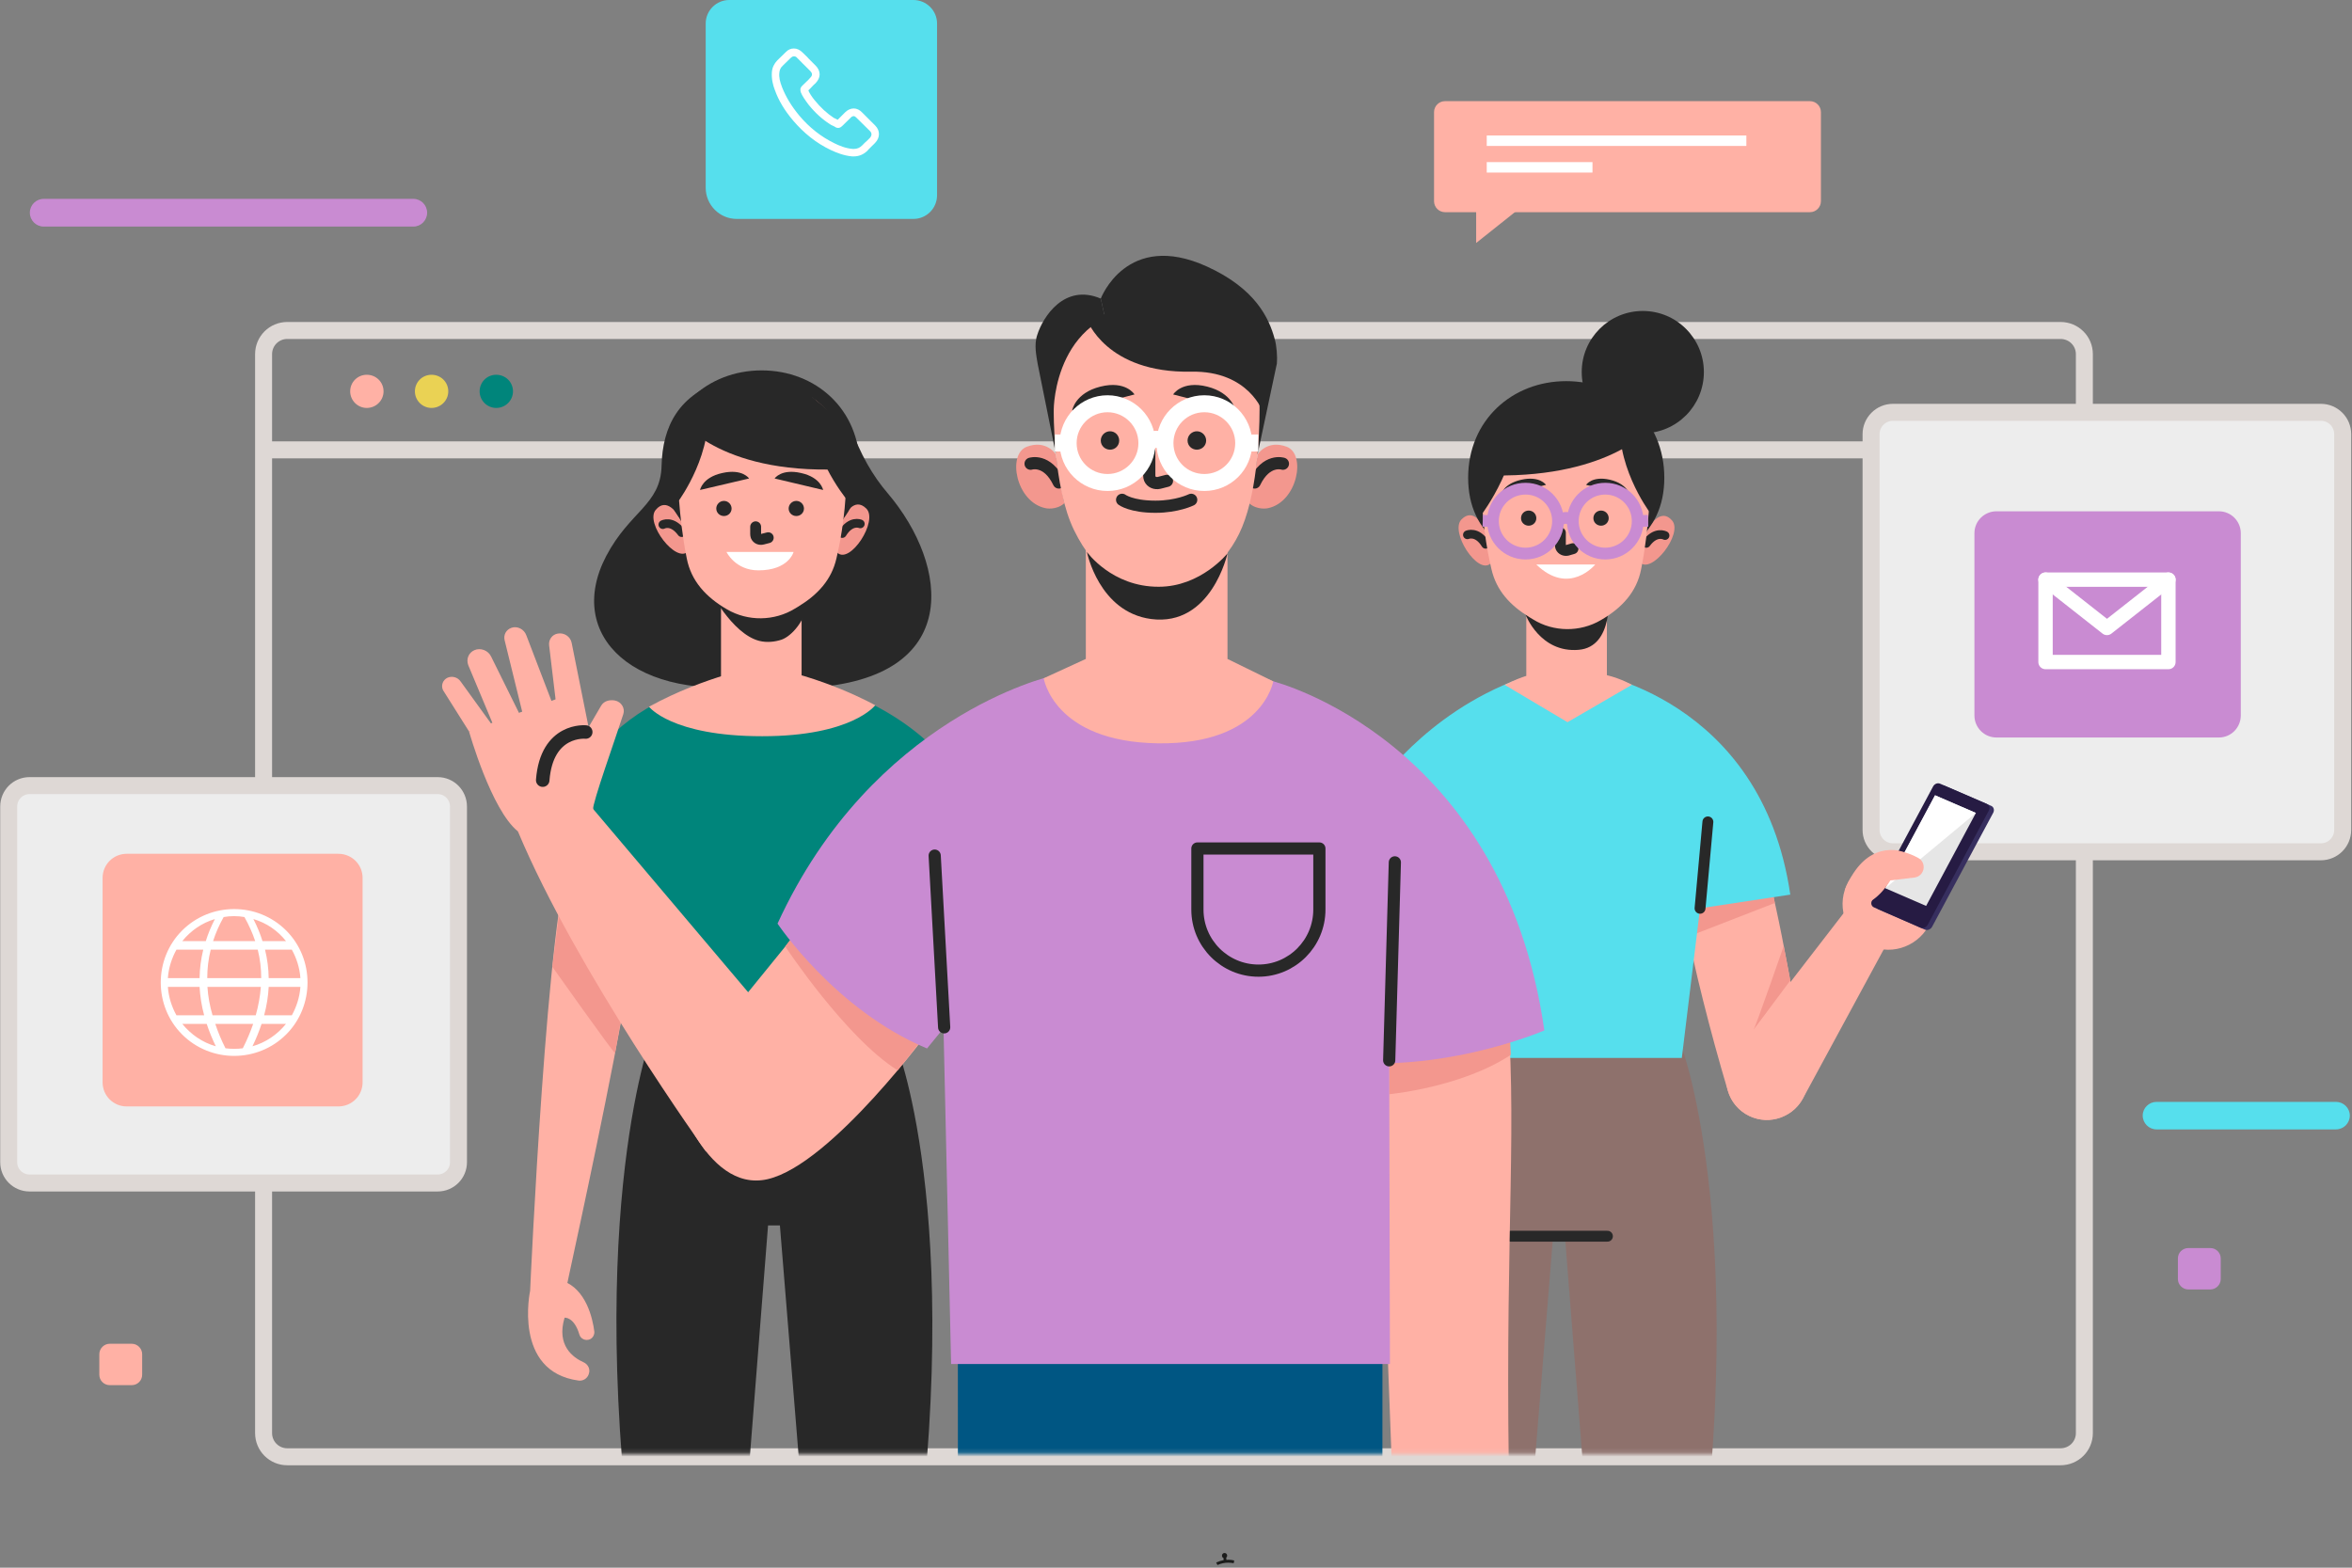 <svg width="540" height="360" viewBox="0 0 540 360" fill="none" xmlns="http://www.w3.org/2000/svg">
<rect x="0" y="0" width="540" height="360" fill="#808080" stroke="none"/>
<path d="M60.518 103.306H478.554" stroke="#DED8D5" stroke-width="3.9"/>
<path d="M473.071 334.53H65.959C62.945 334.53 60.518 332.102 60.518 329.088V81.33C60.518 78.316 62.945 75.889 65.959 75.889H473.071C476.126 75.889 478.554 78.316 478.554 81.33V329.088C478.554 332.102 476.126 334.53 473.071 334.53Z" stroke="#DED8D5" stroke-width="3.9"/>
<path d="M88.06 89.869C88.06 91.962 86.344 93.678 84.21 93.678C82.117 93.678 80.4 91.962 80.4 89.869C80.4 87.734 82.117 86.06 84.21 86.06C86.344 86.06 88.06 87.734 88.06 89.869Z" fill="#FFB1A5"/>
<path d="M102.92 89.869C102.92 91.962 101.204 93.678 99.069 93.678C96.976 93.678 95.26 91.962 95.26 89.869C95.26 87.734 96.976 86.06 99.069 86.06C101.204 86.06 102.92 87.734 102.92 89.869Z" fill="#EAD254"/>
<path d="M117.779 89.869C117.779 91.962 116.063 93.678 113.928 93.678C111.835 93.678 110.119 91.962 110.119 89.869C110.119 87.734 111.835 86.06 113.928 86.06C116.063 86.06 117.779 87.734 117.779 89.869Z" fill="#00857B"/>
<path d="M532.844 195.603H434.603C431.84 195.603 429.58 193.342 429.58 190.58V99.706C429.58 96.943 431.84 94.683 434.603 94.683H532.844C535.648 94.683 537.867 96.943 537.867 99.706V190.58C537.867 193.342 535.648 195.603 532.844 195.603Z" fill="#EDEDED"/>
<path d="M532.844 195.603H434.603C431.84 195.603 429.58 193.342 429.58 190.58V99.706C429.58 96.943 431.84 94.683 434.603 94.683H532.844C535.648 94.683 537.867 96.943 537.867 99.706V190.58C537.867 193.342 535.648 195.603 532.844 195.603Z" stroke="#DED8D5" stroke-width="3.9"/>
<path d="M458.378 169.358H509.445C512.208 169.358 514.468 167.097 514.468 164.293V122.435C514.468 119.672 512.208 117.412 509.445 117.412H458.378C455.574 117.412 453.313 119.672 453.313 122.435V164.293C453.313 167.097 455.574 169.358 458.378 169.358Z" fill="#C98BD2"/>
<path d="M497.851 152.028H473.95H469.639V133.109H497.851V137.839V152.028Z" stroke="white" stroke-width="3.3" stroke-linecap="round" stroke-linejoin="round"/>
<path d="M469.639 133.109L483.745 144.201L497.851 133.109" stroke="white" stroke-width="3.3" stroke-linecap="round" stroke-linejoin="round"/>
<path d="M100.492 271.659H6.772C4.135 271.659 2 269.524 2 266.887V185.222C2 182.543 4.135 180.408 6.772 180.408H100.492C103.129 180.408 105.264 182.543 105.264 185.222V266.887C105.264 269.524 103.129 271.659 100.492 271.659Z" fill="#EDEDED"/>
<path d="M100.492 271.659H6.772C4.135 271.659 2 269.524 2 266.887V185.222C2 182.543 4.135 180.408 6.772 180.408H100.492C103.129 180.408 105.264 182.543 105.264 185.222V266.887C105.264 269.524 103.129 271.659 100.492 271.659Z" stroke="#DED8D5" stroke-width="3.9"/>
<path d="M77.679 254.078H29.082C26.026 254.078 23.557 251.609 23.557 248.553V201.588C23.557 198.533 26.026 196.063 29.082 196.063H77.679C80.777 196.063 83.246 198.533 83.246 201.588V248.553C83.246 251.609 80.777 254.078 77.679 254.078Z" fill="#FFB1A5"/>
<path fill-rule="evenodd" clip-rule="evenodd" d="M65.707 213.685C72.237 220.215 72.237 231.015 65.707 237.545C59.136 244.116 48.378 244.116 41.807 237.545C35.277 231.015 35.277 220.215 41.807 213.685C48.378 207.114 59.136 207.114 65.707 213.685ZM58.173 211.048C59.038 212.723 59.736 214.411 60.266 216.113H65.666C63.782 213.727 61.187 211.927 58.173 211.048ZM59.973 224.61C59.973 222.434 59.722 220.257 59.178 218.081H48.378C47.834 220.257 47.583 222.434 47.583 224.61H59.973ZM47.625 226.62C47.764 228.796 48.155 230.973 48.797 233.149H58.717C59.331 230.973 59.722 228.796 59.889 226.62H47.625ZM51.35 210.588C50.318 212.43 49.508 214.271 48.922 216.113H58.592C57.978 214.271 57.154 212.43 56.122 210.588C55.369 210.448 54.573 210.379 53.736 210.379C52.927 210.379 52.132 210.448 51.35 210.588ZM41.848 216.113H47.248C47.778 214.411 48.476 212.723 49.341 211.048C46.369 211.927 43.774 213.727 41.848 216.113ZM38.542 224.61H45.825C45.853 222.434 46.132 220.257 46.662 218.081H40.509C39.421 220.048 38.709 222.266 38.542 224.61ZM46.871 233.149C46.285 230.973 45.937 228.796 45.825 226.62H38.542C38.709 228.964 39.421 231.182 40.509 233.149H46.871ZM49.55 240.265C48.713 238.535 48.016 236.819 47.457 235.117H41.848C43.816 237.545 46.453 239.386 49.55 240.265ZM55.745 240.726C56.694 238.856 57.489 236.986 58.131 235.117H49.425C50.039 236.986 50.82 238.856 51.769 240.726C52.411 240.809 53.08 240.851 53.778 240.851C54.448 240.851 55.103 240.809 55.745 240.726ZM65.666 235.117H60.057C59.499 236.819 58.801 238.535 57.964 240.265C61.061 239.386 63.698 237.545 65.666 235.117ZM68.972 226.62H61.689C61.578 228.796 61.229 230.973 60.643 233.149H67.005C68.093 231.182 68.805 228.964 68.972 226.62ZM67.005 218.081H60.852C61.382 220.257 61.661 222.434 61.689 224.61H68.972C68.805 222.266 68.093 220.048 67.005 218.081Z" fill="white"/>
<path d="M94.925 52.03H10.037C8.279 52.03 6.855 50.606 6.855 48.848C6.855 47.09 8.279 45.667 10.037 45.667H94.925C96.641 45.667 98.064 47.09 98.064 48.848C98.064 50.606 96.641 52.03 94.925 52.03Z" fill="#C98BD2"/>
<path d="M536.318 259.353H495.129C493.371 259.353 491.948 257.929 491.948 256.171C491.948 254.455 493.371 253.032 495.129 253.032H536.318C538.076 253.032 539.499 254.455 539.499 256.171C539.499 257.929 538.076 259.353 536.318 259.353Z" fill="#56DFED"/>
<path d="M507.478 296.104H502.413C501.116 296.104 500.027 295.016 500.027 293.718V288.988C500.027 287.649 501.116 286.602 502.413 286.602H507.478C508.776 286.602 509.864 287.649 509.864 288.988V293.718C509.864 295.016 508.776 296.104 507.478 296.104Z" fill="#C98BD2"/>
<path d="M30.254 318.079H25.19C23.892 318.079 22.804 317.033 22.804 315.694V310.964C22.804 309.666 23.892 308.578 25.19 308.578H30.254C31.552 308.578 32.64 309.666 32.64 310.964V315.694C32.64 317.033 31.552 318.079 30.254 318.079Z" fill="#FFB1A5"/>
<path d="M415.557 48.723H331.758C330.376 48.723 329.246 47.593 329.246 46.211V25.743C329.246 24.361 330.376 23.231 331.758 23.231H415.557C416.939 23.231 418.069 24.361 418.069 25.743V46.211C418.069 47.593 416.939 48.723 415.557 48.723Z" fill="#FFB1A5"/>
<path d="M341.344 32.314H400.95" stroke="white" stroke-width="2.4"/>
<path d="M341.344 38.426H365.621" stroke="white" stroke-width="2.4"/>
<path d="M338.915 45.835V55.797L351.431 45.835H338.915Z" fill="#FFB1A5"/>
<path d="M209.7 50.272H169.139C165.205 50.272 162.023 47.048 162.023 43.114V5.4C162.023 2.428 164.451 0 167.423 0H209.7C212.714 0 215.141 2.428 215.141 5.4V44.83C215.141 47.844 212.714 50.272 209.7 50.272Z" fill="#56DFED"/>
<path fill-rule="evenodd" clip-rule="evenodd" d="M200.952 32.775C200.742 32.984 200.491 33.277 200.24 33.486C199.877 33.821 199.556 34.142 199.277 34.449C199.235 34.533 199.235 34.533 199.235 34.533C198.356 35.412 197.31 35.914 196.012 35.914C195.845 35.914 195.719 35.914 195.636 35.914C193.71 35.747 191.994 35.035 190.738 34.449C187.39 32.859 184.543 30.556 182.115 27.71C180.106 25.324 178.767 23.106 177.888 20.636C177.511 19.673 177.092 18.166 177.218 16.534C177.302 15.488 177.762 14.608 178.432 13.897L180.357 12.013C180.943 11.385 181.571 11.134 182.283 11.134C182.994 11.134 183.664 11.469 184.208 12.013C184.543 12.306 184.92 12.683 185.255 13.018C185.422 13.227 185.59 13.395 185.757 13.562L187.264 15.069C187.85 15.655 188.185 16.366 188.185 17.078C188.185 17.79 187.85 18.459 187.264 19.087C187.097 19.227 186.929 19.38 186.762 19.548C186.385 19.924 186.008 20.385 185.59 20.762C185.841 21.389 186.343 22.143 186.971 22.938C188.394 24.696 189.859 26.036 191.45 27.082C191.617 27.166 191.785 27.208 191.994 27.333C192.106 27.389 192.217 27.445 192.329 27.501L194.045 25.785C194.589 25.24 195.301 24.905 196.012 24.905C196.682 24.905 197.394 25.24 197.938 25.826L200.952 28.84C202.082 29.97 202.082 31.603 200.952 32.775ZM199.738 30.096L196.682 27.082C196.515 26.915 196.263 26.664 196.012 26.664C195.677 26.664 195.384 26.915 195.259 27.082L193.333 28.966C192.915 29.384 192.371 29.51 191.827 29.217L191.785 29.175C191.617 29.049 191.45 29.008 191.24 28.882C191.031 28.798 190.738 28.673 190.529 28.505C188.771 27.375 187.138 25.91 185.632 24.026C184.836 22.938 184.208 22.101 183.832 21.138V21.055C183.748 20.762 183.622 20.259 184.166 19.715C184.208 19.673 184.208 19.673 184.208 19.673C184.669 19.213 185.087 18.794 185.59 18.334C185.729 18.166 185.883 17.999 186.05 17.831C186.218 17.664 186.427 17.413 186.427 17.078C186.427 16.785 186.218 16.492 186.05 16.325L184.543 14.818C184.334 14.65 184.166 14.441 183.999 14.274C183.692 13.939 183.371 13.618 183.036 13.311C182.827 13.06 182.618 12.934 182.283 12.934C181.948 12.934 181.697 13.143 181.529 13.311L179.688 15.111C179.185 15.571 178.976 16.115 178.934 16.701C178.809 17.706 179.06 18.752 179.562 20.05C180.441 22.268 181.697 24.361 183.539 26.58C185.799 29.259 188.478 31.393 191.575 32.9C192.664 33.445 194.171 34.072 195.761 34.198C195.887 34.198 195.929 34.198 196.054 34.198C196.849 34.198 197.436 33.905 197.98 33.361C198.356 32.984 198.691 32.607 199.068 32.314C199.291 32.091 199.514 31.868 199.738 31.645C200.198 31.101 200.198 30.556 199.738 30.096Z" fill="white"/>
<mask id="mask0_1223_327" style="mask-type:luminance" maskUnits="userSpaceOnUse" x="99" y="55" width="385" height="279">
<path d="M483.493 333.86H99.006V55.349H483.493V333.86Z" fill="white"/>
</mask>
<g mask="url(#mask0_1223_327)">
<path d="M386.131 240.516L355.574 236.414L355.826 239.47L329.706 242.944C329.706 242.944 312.837 285.179 327.697 378.104H348.961L356.579 283.881H359.3L366.709 378.104H387.973C402.832 285.179 386.131 240.516 386.131 240.516Z" fill="#8E716C"/>
<path d="M346.868 283.881H369.053" stroke="#282828" stroke-width="2.5" stroke-linecap="round" stroke-linejoin="round"/>
<path d="M404.005 195.938C401.368 191.752 386.676 191.919 385.922 191.794C381.946 191.333 388.476 222.936 396.722 250.562C398.312 255.836 404.131 258.599 409.195 256.464C409.251 256.436 409.307 256.409 409.363 256.381C413.423 254.664 415.683 250.395 414.888 246.125C410.954 225.28 407.019 200.751 404.005 195.938Z" fill="#FFB1A5"/>
<path d="M407.479 207.365L388.727 214.648L386.969 205.732L406.391 200.877L407.479 207.365Z" fill="#F3978E"/>
<path d="M411.037 225.155C411.037 225.155 402.163 237.084 402.582 236.54C403 235.996 409.53 217.243 409.53 217.243L411.037 225.155Z" fill="#F3978E"/>
<path d="M423.721 209.123L398.271 242.107C394.922 246.418 396.011 252.697 400.573 255.669C405.178 258.641 411.289 257.092 413.926 252.279L435.106 213.183L423.721 209.123Z" fill="#FFB1A5"/>
<path d="M430.334 217.578C424.809 215.82 421.753 209.876 423.553 204.351C425.353 198.826 431.255 195.812 436.78 197.612C442.305 199.37 445.319 205.314 443.561 210.839C441.761 216.322 435.817 219.378 430.334 217.578Z" fill="#FFB1A5"/>
<path d="M441.217 201.295C441.217 201.295 444.063 198.282 438.998 196.189C433.892 194.096 427.571 194.598 423.553 204.351L441.217 201.295Z" fill="#FFB1A5"/>
<path d="M446.491 180.45L457.165 185.055C457.751 185.306 457.96 186.017 457.625 186.645L443.603 212.806C443.268 213.434 442.514 213.727 441.928 213.476L431.296 208.83C430.669 208.579 430.459 207.867 430.794 207.281L444.817 181.078C445.151 180.45 445.905 180.157 446.491 180.45Z" fill="#372F5F"/>
<path d="M445.486 179.99L456.118 184.594C456.704 184.845 456.956 185.557 456.621 186.143L442.598 212.346C442.263 212.974 441.51 213.267 440.924 213.016L430.25 208.369C429.664 208.118 429.455 207.407 429.79 206.821L443.812 180.618C444.147 179.99 444.859 179.697 445.486 179.99Z" fill="#261B43"/>
<path d="M444.272 182.627L453.648 186.687L442.221 208.035L432.845 203.974L444.272 182.627Z" fill="#E6E6E6"/>
<path d="M453.648 186.687L432.845 203.974L444.272 182.627L453.648 186.687Z" fill="white"/>
<path d="M435.901 195.352C435.901 195.352 438.287 195.812 440.422 197.026C441.385 197.528 441.845 198.617 441.594 199.705C441.343 200.668 440.548 201.379 439.585 201.505L434.018 202.174C434.018 202.174 431.13 207.156 427.362 207.742L430.836 198.993L435.901 195.352Z" fill="#FFB1A5"/>
<path d="M365.161 154.373C364.533 154.373 404.424 159.898 411.037 205.439L390.318 208.579L386.132 242.944H328.368L316.898 179.487C316.898 179.487 329.707 161.112 353.482 154.373H365.161Z" fill="#56DFED"/>
<path d="M390.317 208.579L392.117 188.738" stroke="#282828" stroke-width="2.5" stroke-linecap="round" stroke-linejoin="round"/>
<path d="M368.928 155.042V139.22H350.426V155.21C349.464 155.503 347.873 156.089 345.445 157.261L359.886 165.842L374.662 157.261C374.662 157.261 372.318 155.879 368.928 155.042Z" fill="#FFB1A5"/>
<path d="M350.259 141.145C350.259 141.145 353.566 149.977 362.439 149.224C370.602 148.554 369.304 136.29 369.304 136.29L350.259 141.145Z" fill="#282828"/>
<path d="M342.18 129.425C339.25 132.062 332.762 122.058 335.567 119.254C338.371 116.449 340.506 120.844 340.506 120.844L341.762 123.816L342.724 127.876L342.934 128.923L342.18 129.425Z" fill="#F3978E"/>
<path d="M336.906 122.812C336.906 122.812 339.125 121.807 341.092 124.988" stroke="#282828" stroke-width="2" stroke-linecap="round" stroke-linejoin="round"/>
<path d="M376.504 129.132C379.183 131.978 386.467 122.56 383.913 119.547C381.36 116.533 378.848 120.719 378.848 120.719L377.342 123.565L376.086 127.542L375.751 128.546L376.504 129.132Z" fill="#F3978E"/>
<path d="M382.281 122.979C382.281 122.979 380.146 121.807 377.97 124.779" stroke="#282828" stroke-width="2" stroke-linecap="round" stroke-linejoin="round"/>
<path d="M337.074 109.71C337.074 122.937 347.162 129.216 359.594 129.216C372.026 129.216 382.113 122.937 382.113 109.71C382.113 96.525 372.026 87.525 359.594 87.525C347.162 87.525 337.074 96.525 337.074 109.71Z" fill="#282828"/>
<path d="M340.13 110.631C340.13 118.751 341.26 125.783 342.432 130.723C343.562 135.62 346.701 139.011 351.138 141.731L351.975 142.234C356.664 145.164 362.775 145.206 367.547 142.401C372.402 139.597 375.793 135.913 376.797 130.681C378.723 121.179 378.932 110.631 378.932 110.631C378.932 110.631 380.732 90.162 359.803 90.539C338.874 90.958 340.13 110.631 340.13 110.631Z" fill="#FFB1A5"/>
<path d="M358.254 122.351V125.197C358.254 125.365 358.282 125.518 358.338 125.658C358.589 126.244 359.258 126.495 359.845 126.37L361.142 125.993" stroke="#282828" stroke-width="2.5" stroke-linecap="round" stroke-linejoin="round"/>
<path d="M354.947 111.342L344.524 113.77C344.524 113.77 344.985 111.133 349.254 110.17C353.524 109.208 354.947 111.342 354.947 111.342Z" fill="#282828"/>
<path d="M364.156 111.342L374.202 113.77C374.202 113.77 373.742 111.133 369.64 110.17C365.538 109.208 364.156 111.342 364.156 111.342Z" fill="#282828"/>
<path d="M352.729 119.002C352.729 119.965 351.934 120.719 350.971 120.719C350.008 120.719 349.213 119.965 349.213 119.002C349.213 117.998 350.008 117.244 350.971 117.244C351.934 117.244 352.729 117.998 352.729 119.002Z" fill="#282828"/>
<path d="M369.346 119.002C369.346 119.965 368.551 120.719 367.588 120.719C366.625 120.719 365.83 119.965 365.83 119.002C365.83 117.998 366.625 117.244 367.588 117.244C368.551 117.244 369.346 117.998 369.346 119.002Z" fill="#282828"/>
<path d="M352.729 129.634H366.249C366.249 129.634 360.263 136.96 352.729 129.634Z" fill="white"/>
<path d="M357.71 119.672C357.71 123.774 354.361 127.123 350.259 127.123C346.115 127.123 342.767 123.774 342.767 119.672C342.767 115.528 346.115 112.221 350.259 112.221C354.361 112.221 357.71 115.528 357.71 119.672Z" stroke="#C98BD2" stroke-width="2.7"/>
<path d="M376.002 119.672C376.002 123.774 372.653 127.123 368.551 127.123C364.449 127.123 361.101 123.774 361.101 119.672C361.101 115.528 364.449 112.221 368.551 112.221C372.653 112.221 376.002 115.528 376.002 119.672Z" stroke="#C98BD2" stroke-width="2.7"/>
<path d="M357.71 119.672C357.71 119.672 359.468 117.998 361.1 119.672" stroke="#C98BD2" stroke-width="2.7"/>
<path d="M342.767 119.672L340.423 119.588" stroke="#C98BD2" stroke-width="2.7"/>
<path d="M376.002 119.672L378.388 119.588" stroke="#C98BD2" stroke-width="2.7"/>
<path d="M378.639 117.454C378.639 117.454 370.267 106.152 372.193 94.683C372.193 94.683 378.43 97.822 380.02 105.859C381.653 113.938 378.639 117.454 378.639 117.454Z" fill="#282828"/>
<path d="M340.13 118.207C340.13 118.207 349.841 105.357 347.916 93.93C347.916 93.93 341.176 97.822 339.544 105.859C337.911 113.938 340.13 118.207 340.13 118.207Z" fill="#282828"/>
<path d="M377.927 99.204C377.927 99.204 367.212 110.966 337.827 108.957C337.827 108.957 342.306 91.669 356.58 89.869C356.58 89.869 372.988 87.902 377.927 99.204Z" fill="#282828"/>
<path d="M391.196 85.432C391.196 93.218 384.918 99.497 377.174 99.497C369.43 99.497 363.151 93.218 363.151 85.432C363.151 77.689 369.43 71.41 377.174 71.41C384.918 71.41 391.196 77.689 391.196 85.432Z" fill="#282828"/>
<path d="M205.933 240.475L179.813 237L180.064 233.945L149.508 238.005C149.508 238.005 132.849 282.709 147.666 375.634H168.93L176.339 281.412H179.06L186.72 375.634H207.942C222.801 282.709 205.933 240.475 205.933 240.475Z" fill="#282828"/>
<path d="M203.881 113.352C200.323 109.208 197.519 104.352 195.091 97.529C192.496 90.204 184.041 93.176 184.041 93.176C184.041 93.176 177.008 84.135 166.418 87.274C155.786 90.455 152.103 97.99 151.894 106.947C151.684 115.947 144.61 117.328 139.169 127.709C129.583 146.043 145.74 161.488 175.167 157.177V156.926C178.097 157.805 181.613 158.182 185.966 157.93C221.294 155.838 217.862 129.844 203.881 113.352Z" fill="#282828"/>
<path d="M192.287 126.956C195.217 129.593 201.705 119.589 198.9 116.784C196.096 113.98 193.961 118.375 193.961 118.375L192.705 121.347L191.742 125.407L191.533 126.453L192.287 126.956Z" fill="#F3978E"/>
<path d="M197.519 120.3C197.519 120.3 195.342 119.337 193.375 122.519" stroke="#282828" stroke-width="2" stroke-linecap="round" stroke-linejoin="round"/>
<path d="M157.963 126.621C155.284 129.509 148 120.091 150.554 117.077C153.107 114.021 155.619 118.249 155.619 118.249L157.126 121.095L158.381 125.072L158.716 126.076L157.963 126.621Z" fill="#F3978E"/>
<path d="M152.187 120.467C152.187 120.467 154.279 119.295 156.498 122.309" stroke="#282828" stroke-width="2" stroke-linecap="round" stroke-linejoin="round"/>
<path d="M197.393 107.24C197.393 120.467 187.305 126.746 174.873 126.746C162.441 126.746 152.354 120.467 152.354 107.24C152.354 94.013 162.441 85.056 174.873 85.056C187.305 85.056 197.393 94.013 197.393 107.24Z" fill="#282828"/>
<path d="M184.04 160.735H165.539V136.75H184.04V160.735Z" fill="#FFB1A5"/>
<path d="M162.818 135.243C162.818 135.243 167.967 145.54 174.329 147.173C176.004 147.592 177.845 147.424 179.478 146.88C181.864 146.001 184.878 142.443 185.38 138.508L185.631 136.248C185.631 136.248 174.329 142.401 162.818 135.243Z" fill="#282828"/>
<path d="M194.337 108.161C194.337 116.282 193.207 123.314 192.035 128.253C190.905 133.15 187.766 136.541 183.329 139.262L182.491 139.764C177.803 142.652 171.692 142.736 166.92 139.931C162.065 137.127 158.674 133.402 157.67 128.211C155.744 118.709 155.535 108.161 155.535 108.161C155.535 108.161 153.735 87.693 174.664 88.069C195.593 88.488 194.337 108.161 194.337 108.161Z" fill="#FFB1A5"/>
<path d="M173.492 120.97V122.644C173.492 122.812 173.52 122.979 173.576 123.146C173.827 123.732 174.455 123.984 175.083 123.816L176.38 123.481" stroke="#282828" stroke-width="2.5" stroke-linecap="round" stroke-linejoin="round"/>
<path d="M177.846 109.877L188.98 112.514C188.98 112.514 188.478 109.626 183.915 108.622C179.353 107.575 177.846 109.877 177.846 109.877Z" fill="#282828"/>
<path d="M171.985 109.877L160.726 112.514C160.726 112.514 161.228 109.626 165.832 108.622C170.479 107.575 171.985 109.877 171.985 109.877Z" fill="#282828"/>
<path d="M167.967 116.784C167.967 117.747 167.172 118.5 166.209 118.5C165.246 118.5 164.451 117.747 164.451 116.784C164.451 115.821 165.246 115.026 166.209 115.026C167.172 115.026 167.967 115.821 167.967 116.784Z" fill="#282828"/>
<path d="M184.584 116.784C184.584 117.747 183.789 118.5 182.826 118.5C181.864 118.5 181.068 117.747 181.068 116.784C181.068 115.821 181.864 115.026 182.826 115.026C183.789 115.026 184.584 115.821 184.584 116.784Z" fill="#282828"/>
<path d="M166.795 126.746H182.199C182.199 126.746 181.11 130.974 174.12 130.974C168.804 130.974 166.795 126.746 166.795 126.746Z" fill="white"/>
<path d="M155.829 114.984C155.829 114.984 164.201 103.641 162.275 92.213C162.275 92.213 156.038 95.311 154.448 103.389C152.815 111.468 155.829 114.984 155.829 114.984Z" fill="#282828"/>
<path d="M194.338 114.607C194.338 114.607 184.627 102.887 186.552 91.418C186.552 91.418 193.292 95.311 194.924 103.389C196.557 111.468 194.338 114.607 194.338 114.607Z" fill="#282828"/>
<path d="M156.54 96.734C156.54 96.734 166.126 109.626 195.51 107.617C195.51 107.617 192.119 89.2 177.888 87.358C177.888 87.358 161.479 85.391 156.54 96.734Z" fill="#282828"/>
<path d="M129.751 297.192C129.332 297.862 154.196 188.947 146.787 190.58C146.117 190.747 133.183 191.961 131.258 195.854C125.69 207.197 121.714 296.397 121.714 296.397L129.751 297.192Z" fill="#FFB1A5"/>
<path d="M121.714 296.397C121.714 296.397 117.696 314.982 132.848 317.033C133.853 317.159 134.816 316.573 135.151 315.61L135.192 315.484C135.569 314.438 135.025 313.308 134.02 312.847C131.551 311.759 127.7 308.954 129.625 302.592C129.625 302.592 131.802 302.341 133.016 306.443C133.309 307.489 134.481 307.992 135.485 307.531C136.155 307.196 136.532 306.443 136.448 305.731C136.071 302.843 134.606 295.978 129.081 294.095L121.714 296.397Z" fill="#FFB1A5"/>
<path d="M126.82 222.015C126.82 222.015 141.136 242.233 141.219 241.814C141.303 241.437 146.242 213.476 146.242 213.476L128.83 205.942L126.82 222.015Z" fill="#F3978E"/>
<path d="M166.628 156.8C167.256 156.8 131.216 157.428 124.603 202.928L145.322 206.109L149.508 240.475H207.272L218.741 176.976C218.741 176.976 210.621 163.246 186.845 156.507L166.628 156.8Z" fill="#00857B"/>
<path d="M149.005 162.284C149.005 162.284 154.112 169.065 174.999 169.065C195.635 169.065 200.951 161.949 200.951 161.949C200.951 161.949 188.77 155.126 174.622 152.949C174.622 152.949 161.981 155.168 149.005 162.284Z" fill="#FFB1A5"/>
<path d="M219.913 306.443L219.955 397.191H264.869L268.301 306.443H219.913Z" fill="#005683"/>
<path d="M317.401 306.443L317.359 397.191H272.445L269.013 306.443H317.401Z" fill="#005683"/>
<path d="M292.872 338.004H246.451V306.443H292.872V338.004Z" fill="#005683"/>
<path d="M345.78 227.247C348.543 258.013 345.613 280.407 346.408 336.999L319.619 338.129L315.643 232.187L345.78 227.247Z" fill="#FFB1A5"/>
<path d="M318.949 251.274C318.949 251.274 335.525 249.725 346.869 242.233L346.576 235.661L318.949 239.428V251.274Z" fill="#F3978E"/>
<path d="M292.327 156.465C292.327 156.465 345.026 169.693 354.57 236.624C354.57 236.624 328.786 247.8 302.917 242.986L308.736 220.592L292.327 156.465Z" fill="#C98BD2"/>
<path d="M134.899 184.259L174.12 230.638L162.107 264.459C162.107 264.459 132.304 222.978 118.909 190.915L134.899 184.259Z" fill="#FFB1A5"/>
<path d="M136.155 185.934C136.155 185.934 122.384 193.719 118.909 190.915C112.756 185.975 107.691 167.976 107.691 167.976C107.691 167.976 133.476 158.265 133.225 158.642C132.974 159.019 136.155 185.934 136.155 185.934Z" fill="#FFB1A5"/>
<path d="M136.155 185.934C135.946 184.552 141.304 169.609 143.103 164C143.564 162.619 142.643 161.154 141.178 160.861C140.215 160.693 138.708 160.777 137.955 162.158L131.509 173.209L136.155 185.934Z" fill="#FFB1A5"/>
<path d="M135.694 169.776L131.258 147.675C131.006 146.21 129.541 145.206 128.034 145.499C126.779 145.708 125.942 146.88 126.067 148.136L128.034 164.586L135.694 169.776Z" fill="#FFB1A5"/>
<path d="M126.862 161.614L120.835 145.875C120.332 144.494 118.784 143.699 117.444 144.159C116.23 144.578 115.561 145.75 115.854 147.006L120.332 165.214L126.862 161.614Z" fill="#FFB1A5"/>
<path d="M120.417 166.26L112.757 150.773C112.087 149.35 110.329 148.68 108.906 149.308C107.566 149.894 106.98 151.401 107.524 152.782L113.636 167.39L120.417 166.26Z" fill="#FFB1A5"/>
<path d="M107.692 167.976L101.706 158.475C101.204 157.386 101.664 156.131 102.752 155.628C103.799 155.168 105.096 155.503 105.766 156.507L113.635 167.39L107.692 167.976Z" fill="#FFB1A5"/>
<path d="M134.481 168.102C134.481 168.102 125.523 167.181 124.603 179.153" stroke="#282828" stroke-width="3.1" stroke-linecap="round" stroke-linejoin="round"/>
<path d="M154.154 248.637C154.154 248.637 161.563 274.17 176.255 270.78C190.948 267.389 213.886 235.954 213.886 235.954L208.737 182.334L167.465 233.149L154.154 248.637Z" fill="#FFB1A5"/>
<path d="M180.273 217.327C180.273 217.327 194.212 238.382 206.1 245.791L213.885 235.954L183.873 212.723L180.273 217.327Z" fill="#F3978E"/>
<path d="M241.261 155.293C241.261 155.293 200.324 164.502 178.516 212.095C178.516 212.095 191.701 231.936 212.839 240.768L226.987 223.438L241.261 155.293Z" fill="#C98BD2"/>
<path d="M241.26 155.168C225.271 163.33 215.225 174.213 215.225 174.213L218.364 313.224H319.116L318.781 174.925C318.781 174.925 306.098 162.493 292.327 156.465C280.649 151.317 252.604 149.308 241.26 155.168Z" fill="#C98BD2"/>
<path d="M288.937 222.894C281.194 222.894 274.915 216.615 274.915 208.872V194.849H302.918V208.872C302.918 216.615 296.639 222.894 288.937 222.894Z" stroke="#282828" stroke-width="2.8" stroke-linecap="round" stroke-linejoin="round"/>
<path d="M318.949 243.488L320.247 198.031" stroke="#282828" stroke-width="2.8" stroke-linecap="round" stroke-linejoin="round"/>
<path d="M216.773 235.912L214.597 196.482" stroke="#282828" stroke-width="2.8" stroke-linecap="round" stroke-linejoin="round"/>
<path d="M242.432 104.352L238.247 83.591C237.996 81.916 237.326 79.279 238.163 76.851C239.461 72.791 244.358 65.006 252.73 68.564L254.529 76.768C254.529 76.768 245.865 78.526 242.349 89.869L242.432 104.352Z" fill="#282828"/>
<path d="M252.102 72.833C251.934 75.554 249.548 87.525 241.093 91.879C241.093 91.879 233.642 75.972 252.102 72.833Z" fill="#282828"/>
<path d="M281.822 151.317V116.031H249.298V151.317L239.629 155.754C239.629 155.754 241.889 170.362 265.916 170.697C289.9 170.99 292.328 156.465 292.328 156.465L281.822 151.317Z" fill="#FFB1A5"/>
<path d="M252.729 68.564C252.729 68.564 258.673 52.825 277.091 61.197C288.225 66.261 291.364 73.042 292.662 77.856C293.123 79.447 293.29 81.958 293.164 83.465L288.727 104.352L271.356 75.428L254.529 76.768L252.729 68.564Z" fill="#282828"/>
<path d="M288.727 104.352C288.727 104.352 290.904 100.878 295.425 102.594C299.945 104.31 297.894 115.277 291.113 116.7C291.113 116.7 288.685 117.244 286.802 115.57C286.802 115.57 288.476 107.45 288.727 104.352Z" fill="#F3978E"/>
<path d="M294.546 106.487C294.546 106.487 290.737 105.231 288.058 110.798" stroke="#282828" stroke-width="2.8" stroke-linecap="round" stroke-linejoin="round"/>
<path d="M242.433 104.352C242.433 104.352 240.256 100.878 235.735 102.594C231.215 104.31 233.224 115.277 240.047 116.7C240.047 116.7 242.474 117.244 244.358 115.57C244.358 115.57 242.684 107.45 242.433 104.352Z" fill="#F3978E"/>
<path d="M236.614 106.487C236.614 106.487 240.423 105.231 243.102 110.798" stroke="#282828" stroke-width="2.8" stroke-linecap="round" stroke-linejoin="round"/>
<path d="M289.188 93.971C289.188 100.585 288.518 114.44 284.458 122.644C280.649 130.346 274.328 134.532 266.04 134.741C257.752 134.992 251.557 131.811 246.618 121.807C241.679 111.761 241.93 94.055 241.93 94.055C241.93 94.055 241.93 70.405 265.287 70.405C289.899 70.405 289.188 93.971 289.188 93.971Z" fill="#FFB1A5"/>
<path d="M249.549 126.746C249.549 126.746 252.27 140.559 264.283 142.15C278.138 143.95 281.821 127.081 281.821 127.081C281.821 127.081 275.71 134.741 266.041 134.741C255.242 134.783 249.549 126.746 249.549 126.746Z" fill="#282828"/>
<path d="M263.864 103.766V109.25C263.864 109.473 263.906 109.696 263.99 109.919C264.325 110.715 265.246 111.091 266.125 110.882L267.924 110.422" stroke="#282828" stroke-width="2.8" stroke-linecap="round" stroke-linejoin="round"/>
<path d="M256.957 101.171C256.957 102.343 256.036 103.264 254.864 103.264C253.692 103.264 252.729 102.343 252.729 101.171C252.729 99.999 253.692 99.036 254.864 99.036C256.036 99.036 256.957 99.999 256.957 101.171Z" fill="#282828"/>
<path d="M276.924 101.171C276.924 102.343 275.961 103.264 274.789 103.264C273.617 103.264 272.654 102.343 272.654 101.171C272.654 99.999 273.617 99.036 274.789 99.036C275.961 99.036 276.924 99.999 276.924 101.171Z" fill="#282828"/>
<path d="M269.348 90.581L283.663 94.264C283.663 94.264 282.993 90.246 277.175 88.781C271.315 87.316 269.348 90.581 269.348 90.581Z" fill="#282828"/>
<path d="M260.474 90.581L246.158 94.264C246.158 94.264 246.786 90.246 252.646 88.781C258.506 87.316 260.474 90.581 260.474 90.581Z" fill="#282828"/>
<path d="M257.627 114.775C257.627 114.775 259.72 116.365 265.287 116.365C270.31 116.365 273.491 114.775 273.491 114.775" stroke="#282828" stroke-width="2.8" stroke-linecap="round" stroke-linejoin="round"/>
<path d="M263.32 101.757C263.32 106.78 259.26 110.798 254.279 110.798C249.298 110.798 245.237 106.78 245.237 101.757C245.237 96.776 249.298 92.716 254.279 92.716C259.26 92.716 263.32 96.776 263.32 101.757Z" stroke="white" stroke-width="3.9"/>
<path d="M285.547 101.757C285.547 106.78 281.486 110.798 276.505 110.798C271.482 110.798 267.464 106.78 267.464 101.757C267.464 96.776 271.482 92.716 276.505 92.716C281.486 92.716 285.547 96.776 285.547 101.757Z" stroke="white" stroke-width="3.9"/>
<path d="M263.32 101.757C263.32 101.757 265.455 99.79 267.464 101.757" stroke="white" stroke-width="3.9"/>
<path d="M245.237 101.757L242.182 101.715" stroke="white" stroke-width="3.9"/>
<path d="M285.547 101.757L288.896 101.715" stroke="white" stroke-width="3.9"/>
<path d="M249.549 73.377C249.549 73.377 253.902 85.725 273.492 85.349C286.803 85.097 289.984 94.725 289.984 94.725C289.984 94.725 287.64 73.168 287.054 73.377C286.426 73.587 266.794 68.145 266.794 68.145L249.549 73.377Z" fill="#282828"/>
</g>
<path d="M281.988 358.179C281.849 358.179 281.709 358.193 281.57 358.221L281.528 357.677C281.695 357.552 281.779 357.342 281.737 357.133C281.695 356.798 281.402 356.589 281.067 356.631C280.732 356.673 280.523 356.966 280.565 357.3C280.565 357.51 280.691 357.677 280.9 357.761L280.942 358.263C280.356 358.375 279.784 358.556 279.226 358.807L279.519 359.393C280.3 359.031 281.123 358.849 281.988 358.849C282.407 358.849 282.825 358.891 283.244 358.975L283.37 358.347C282.923 358.235 282.463 358.179 281.988 358.179Z" fill="#1C1C1B"/>
</svg>
